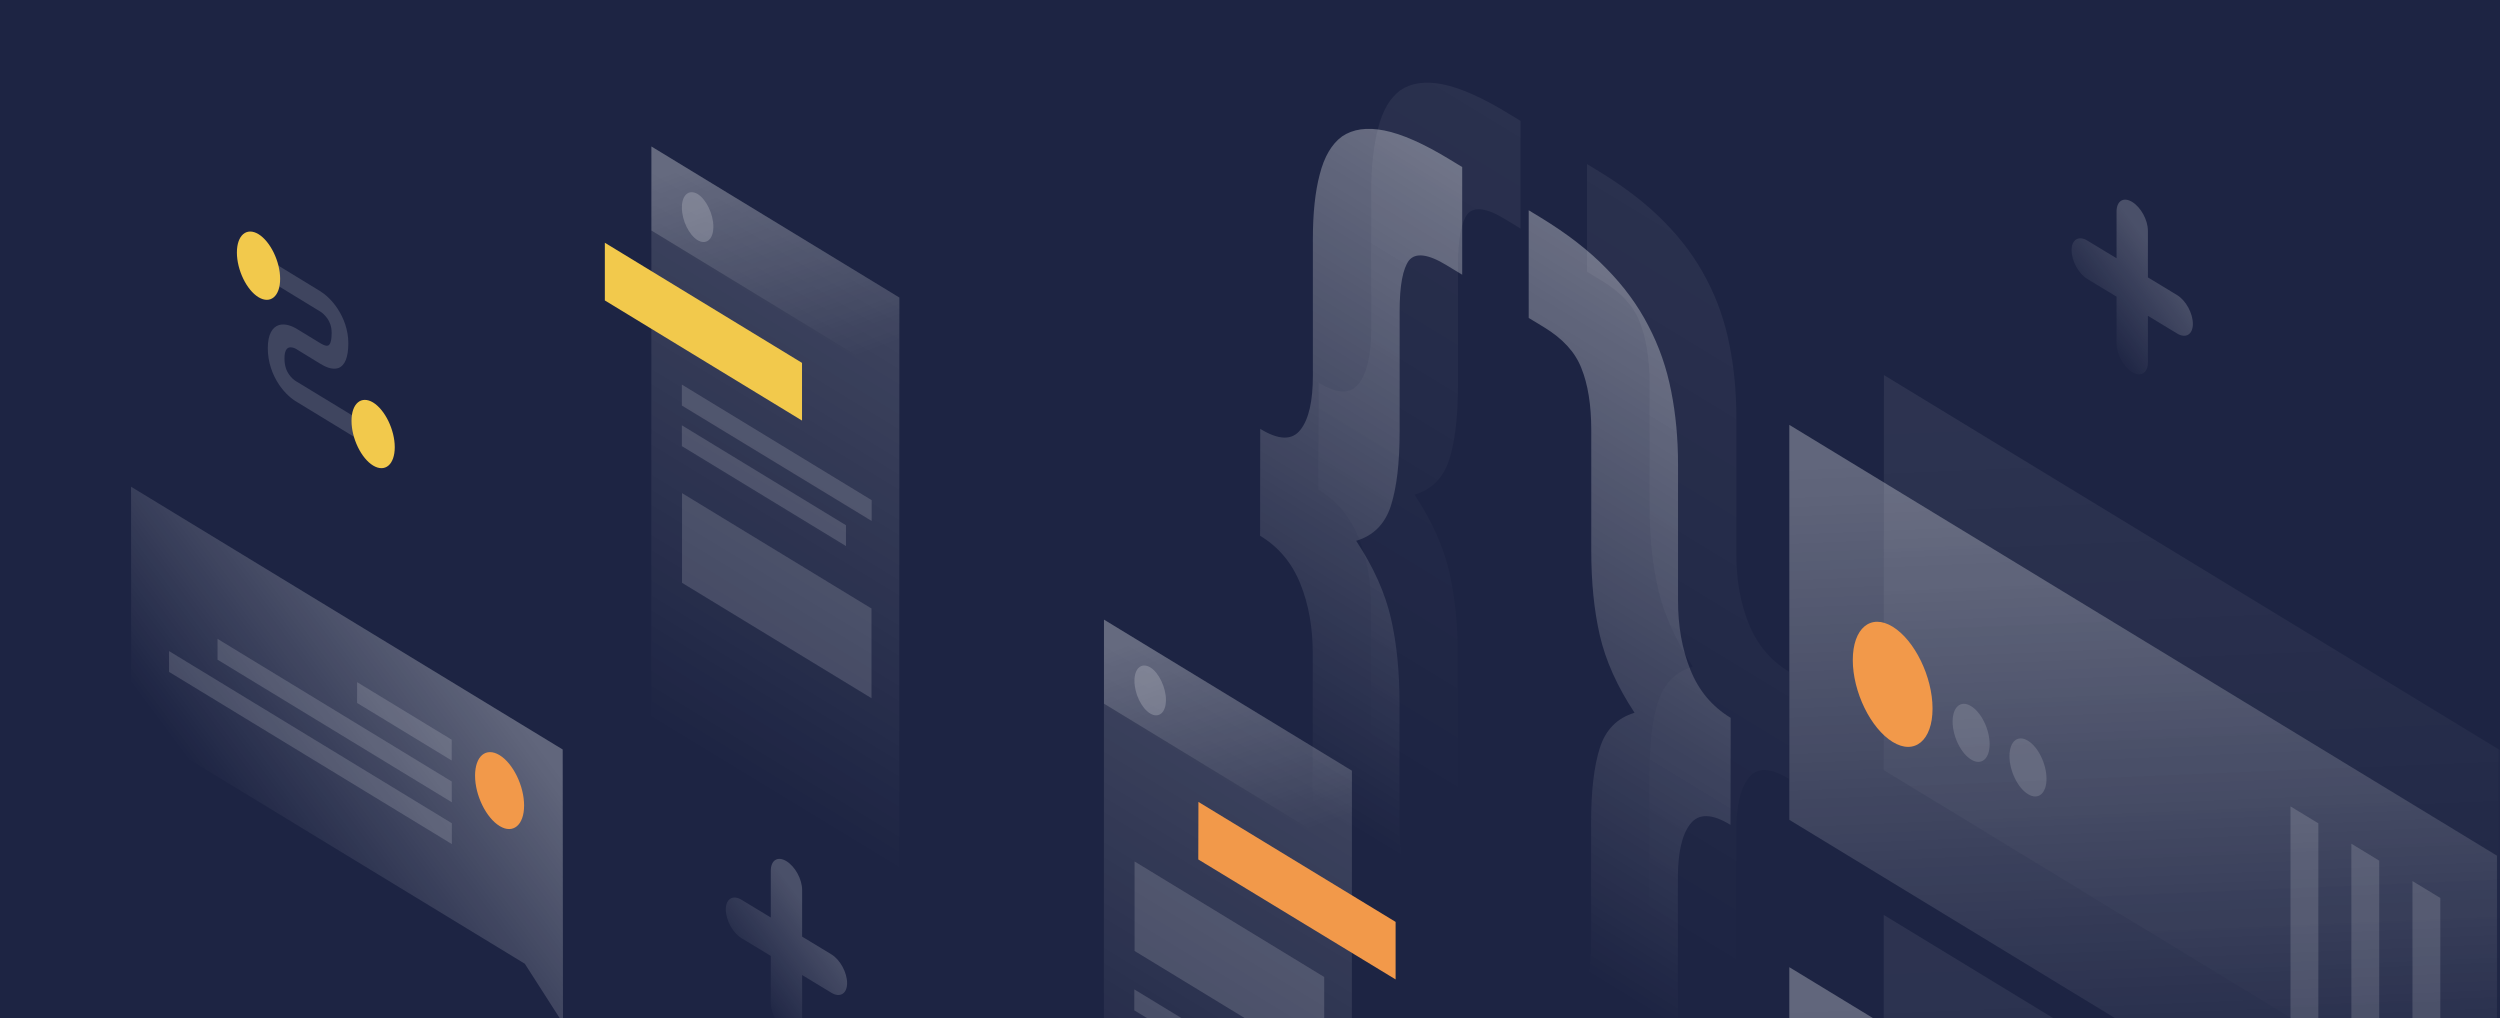 <svg width="496" height="202" viewBox="0 0 496 202" fill="none" xmlns="http://www.w3.org/2000/svg">
<rect x="0" y="0" width="496" height="202" fill="#808080" stroke="none"/>
<g clip-path="url(#clip0)">
<rect width="496" height="244" fill="#1D2443"/>
<mask id="mask0" mask-type="alpha" maskUnits="userSpaceOnUse" x="0" y="0" width="496" height="244">
<rect width="496" height="244" fill="#1D2443"/>
</mask>
<g mask="url(#mask0)">
<path opacity="0.15" d="M129.24 29.064L178.435 59.032L178.407 183.306L129.211 153.338L129.24 29.064Z" fill="url(#paint0_linear)"/>
<path d="M120 48.161L159.12 71.995V83.442L120 59.607V48.161Z" fill="#F2C94C"/>
<path opacity="0.15" d="M135.313 97.836L172.908 120.729V138.521L135.313 115.628V97.836Z" fill="white"/>
<path opacity="0.15" d="M135.285 76.307L172.937 99.231V103.36L135.285 80.466V76.307Z" fill="white"/>
<path opacity="0.15" d="M135.285 84.383L167.842 104.209V108.339L135.285 88.512V84.383Z" fill="white"/>
<path opacity="0.2" d="M129.24 29.064L178.436 59.032V75.701L129.24 45.733V29.064Z" fill="url(#paint1_linear)"/>
<path opacity="0.2" d="M141.532 44.974C141.532 47.494 140.121 48.678 138.394 47.646C136.667 46.583 135.285 43.699 135.285 41.179C135.285 38.659 136.696 37.475 138.423 38.507C140.121 39.57 141.532 42.454 141.532 44.974Z" fill="white"/>
<path opacity="0.15" d="M219.029 122.937L268.224 152.905L268.196 277.179L219 247.211L219.029 122.937Z" fill="url(#paint2_linear)"/>
<path d="M237.769 159.1L276.889 182.904V194.32L237.74 170.516L237.769 159.1Z" fill="#F2994A"/>
<path opacity="0.15" d="M225.103 170.911L262.726 193.834V211.596L225.103 188.673V170.911Z" fill="white"/>
<path opacity="0.15" d="M225.045 196.292L262.697 219.216V223.345L225.045 200.452V196.292Z" fill="white"/>
<path opacity="0.2" d="M219.028 122.937L268.224 152.905V169.574L219.028 139.606V122.937Z" fill="url(#paint3_linear)"/>
<path opacity="0.2" d="M231.321 138.88C231.321 141.4 229.91 142.584 228.183 141.552C226.456 140.489 225.074 137.604 225.074 135.084C225.074 132.564 226.485 131.38 228.212 132.412C229.91 133.445 231.321 136.359 231.321 138.88Z" fill="white"/>
<path opacity="0.15" d="M63.552 61.822L52.21 54.899V50.861L63.552 57.783C64.473 58.36 65.826 59.484 66.977 61.245C68.215 63.127 69.108 65.496 69.108 68.076C69.108 70.93 68.417 72.54 67.121 73.025C65.883 73.451 64.444 72.722 63.552 72.175L58.888 69.321L58.86 69.291C58.457 69.048 57.823 68.805 57.334 68.957C56.931 69.078 56.441 69.534 56.441 71.113C56.441 72.692 56.902 73.663 57.305 74.24C57.794 74.969 58.428 75.485 58.831 75.697L58.888 75.728L73.166 84.412V88.45L58.975 79.796C57.996 79.25 56.586 78.126 55.376 76.335C54.052 74.362 53.131 71.872 53.131 69.078C53.131 66.315 54.052 64.888 55.348 64.494C56.557 64.129 57.967 64.676 58.946 65.283L63.581 68.107C64.243 68.501 64.761 68.684 65.077 68.562C65.337 68.471 65.797 68.076 65.797 66.042C65.797 64.706 65.394 63.856 64.991 63.249C64.53 62.581 63.926 62.034 63.552 61.822Z" fill="white"/>
<path d="M55.578 55.324C55.578 58.786 53.65 60.395 51.289 58.968C48.929 57.541 47 53.563 47 50.102C47 46.641 48.929 45.031 51.289 46.458C53.65 47.916 55.578 51.893 55.578 55.324Z" fill="#F2C94C"/>
<path d="M78.32 88.723C78.32 92.184 76.391 93.793 74.03 92.366C71.67 90.939 69.741 86.962 69.741 83.5C69.741 80.039 71.67 78.43 74.03 79.857C76.391 81.314 78.32 85.292 78.32 88.723Z" fill="#F2C94C"/>
<path opacity="0.2" d="M156.033 170.859C157.76 171.922 159.142 174.442 159.142 176.567V185.828L164.956 189.35C166.684 190.412 168.065 192.933 168.065 195.058C168.065 197.153 166.655 198.003 164.956 196.971L159.142 193.449V202.709C159.142 204.804 157.731 205.654 156.033 204.622C154.305 203.559 152.924 201.039 152.924 198.914V189.653L147.109 186.131C145.382 185.069 144 182.549 144 180.423C144 178.328 145.411 177.478 147.109 178.51L152.924 182.032V172.772C152.924 170.646 154.305 169.796 156.033 170.859Z" fill="url(#paint4_linear)"/>
<path opacity="0.2" d="M423.033 40.068C424.76 41.131 426.142 43.651 426.142 45.776V55.037L431.956 58.559C433.684 59.621 435.065 62.142 435.065 64.267C435.065 66.362 433.655 67.212 431.956 66.18L426.142 62.658V71.918C426.142 74.013 424.731 74.863 423.033 73.831C421.305 72.768 419.924 70.248 419.924 68.123V58.862L414.109 55.34C412.382 54.278 411 51.758 411 49.632C411 47.537 412.411 46.687 414.109 47.719L419.924 51.241V41.981C419.924 39.855 421.305 39.005 423.033 40.068Z" fill="url(#paint5_linear)"/>
<path opacity="0.3" d="M111.639 148.7L26 96.567L26.029 143.659L104.126 191.207L111.696 203.018L111.639 148.7Z" fill="url(#paint6_linear)"/>
<path opacity="0.15" d="M89.617 146.757L70.849 135.34V139.47L89.617 150.886V146.757Z" fill="white"/>
<path opacity="0.15" d="M89.617 155.046L43.156 126.749V130.878L89.646 159.176L89.617 155.046Z" fill="white"/>
<path opacity="0.15" d="M89.646 163.335L33.542 129.177V133.306L89.646 167.464V163.335Z" fill="white"/>
<path d="M94.252 153.893C94.252 157.779 96.44 162.242 99.117 163.882C101.794 165.522 103.982 163.7 103.982 159.813C103.982 155.927 101.794 151.464 99.117 149.824C96.411 148.184 94.252 150.006 94.252 153.893Z" fill="#F2994A"/>
<path opacity="0.07" d="M354.909 154.506C351.235 152.248 348.573 152.187 346.924 154.323C345.275 156.428 344.465 159.999 344.465 165.034V192.164C344.465 197.321 344.002 201.593 343.105 204.981C342.208 208.49 340.675 210.992 338.562 212.457C336.508 213.953 333.731 214.349 330.201 213.647C326.758 212.976 322.447 211.084 317.297 207.941L314.838 206.445V185.084L317.905 186.945C321.579 189.203 324.038 189.478 325.282 187.83C326.584 186.243 327.25 182.917 327.25 177.882V153.987C327.25 147.762 327.829 142.848 328.986 139.217C330.143 135.585 332.429 133.297 335.872 132.259C332.429 127.041 330.143 121.944 328.986 116.94C327.829 111.935 327.279 106.32 327.279 100.094V76.2C327.279 71.165 326.613 67.075 325.311 63.871C324.096 60.728 321.637 58.042 317.934 55.784L314.867 53.922V32.561L317.326 34.056C322.476 37.199 326.787 40.526 330.23 44.066C333.76 47.636 336.537 51.451 338.591 55.448C340.732 59.507 342.237 63.84 343.134 68.448C344.031 72.934 344.494 77.787 344.494 82.913V110.043C344.494 115.078 345.304 119.656 346.953 123.745C348.602 127.865 351.264 131.038 354.938 133.266L354.909 154.506Z" fill="url(#paint7_linear)"/>
<path opacity="0.07" d="M261.602 75.924C265.277 78.182 267.938 78.243 269.588 76.107C271.237 74.001 272.047 70.431 272.047 65.396V38.266C272.047 33.109 272.51 28.837 273.407 25.449C274.303 21.94 275.779 19.407 277.833 17.911C279.974 16.447 282.752 16.05 286.195 16.721C289.724 17.423 294.064 19.346 299.214 22.489L301.674 23.984V45.346L298.607 43.484C294.932 41.226 292.415 40.921 291.113 42.508C289.898 44.156 289.262 47.482 289.262 52.517V76.412C289.262 82.638 288.683 87.551 287.526 91.182C286.368 94.783 284.083 97.103 280.64 98.14C284.083 103.358 286.368 108.455 287.526 113.459C288.683 118.464 289.233 124.079 289.233 130.305V154.199C289.233 159.235 289.84 163.324 291.084 166.467C292.386 169.671 294.903 172.387 298.578 174.615L301.645 176.477V197.838L299.185 196.343C294.035 193.2 289.696 189.843 286.166 186.273C282.723 182.733 279.945 178.949 277.804 174.89C275.75 170.892 274.275 166.589 273.378 161.951C272.481 157.465 272.018 152.613 272.018 147.486V120.356C272.018 115.321 271.208 110.744 269.559 106.654C267.909 102.534 265.248 99.361 261.573 97.133L261.602 75.924Z" fill="url(#paint8_linear)"/>
<path opacity="0.4" d="M343.336 163.662C339.662 161.404 337 161.343 335.351 163.479C333.702 165.584 332.891 169.155 332.891 174.19V201.32C332.891 206.477 332.428 210.749 331.532 214.137C330.635 217.646 329.101 220.148 326.989 221.613C324.935 223.109 322.157 223.505 318.628 222.803C315.185 222.132 310.874 220.24 305.724 217.097L303.265 215.601V194.24L306.331 196.101C310.006 198.359 312.465 198.634 313.709 196.986C315.011 195.399 315.677 192.073 315.677 187.038V163.143C315.677 156.918 316.255 152.004 317.413 148.373C318.57 144.741 320.856 142.453 324.298 141.415C320.856 136.197 318.57 131.1 317.413 126.096C316.255 121.091 315.706 115.476 315.706 109.25V85.356C315.706 80.32 315.04 76.231 313.738 73.027C312.523 69.884 310.064 67.198 306.36 64.94L303.294 63.078V41.717L305.753 43.212C310.903 46.355 315.214 49.682 318.657 53.222C322.186 56.792 324.964 60.607 327.018 64.604C329.159 68.663 330.664 72.996 331.561 77.605C332.457 82.091 332.92 86.943 332.92 92.07V119.199C332.92 124.234 333.73 128.812 335.38 132.901C337.029 137.021 339.691 140.194 343.365 142.422L343.336 163.662Z" fill="url(#paint9_linear)"/>
<path opacity="0.4" d="M250.029 85.082C253.703 87.341 256.365 87.401 258.014 85.265C259.663 83.16 260.474 79.589 260.474 74.554V47.425C260.474 42.267 260.936 37.995 261.833 34.608C262.73 31.098 264.206 28.565 266.26 27.07C268.401 25.605 271.179 25.208 274.621 25.88C278.151 26.582 282.491 28.504 287.641 31.647L290.1 33.143V54.504L287.033 52.643C283.359 50.385 280.842 50.08 279.54 51.666C278.325 53.314 277.688 56.641 277.688 61.676V85.57C277.688 91.796 277.11 96.709 275.952 100.341C274.795 103.942 272.509 106.261 269.066 107.298C272.509 112.517 274.795 117.613 275.952 122.618C277.11 127.623 277.659 133.238 277.659 139.463V163.358C277.659 168.393 278.267 172.482 279.511 175.626C280.813 178.83 283.33 181.546 287.005 183.774L290.071 185.635V206.997L287.612 205.502C282.462 202.358 278.122 199.001 274.593 195.431C271.15 191.891 268.372 188.107 266.231 184.048C264.177 180.051 262.701 175.748 261.804 171.109C260.908 166.623 260.445 161.771 260.445 156.644V129.515C260.445 124.479 259.634 119.902 257.985 115.813C256.336 111.693 253.674 108.519 250 106.291L250.029 85.082Z" fill="url(#paint10_linear)"/>
<path opacity="0.07" d="M373.772 74.418L514.168 159.891V238.254L373.726 152.781L373.772 74.418Z" fill="url(#paint11_linear)"/>
<path opacity="0.3" d="M355 84.294L495.396 169.767V248.129L355 162.656V84.294Z" fill="url(#paint12_linear)"/>
<path d="M367.593 130.955C367.593 137.275 371.151 144.534 375.504 147.2C379.858 149.867 383.416 146.904 383.416 140.584C383.416 134.263 379.858 127.005 375.504 124.338C371.151 121.672 367.593 124.634 367.593 130.955Z" fill="#F2994A"/>
<path opacity="0.15" d="M387.396 143.152C387.396 146.065 389.034 149.472 391.094 150.706C393.107 151.941 394.745 150.558 394.745 147.645C394.745 144.732 393.107 141.325 391.047 140.09C389.034 138.856 387.396 140.238 387.396 143.152Z" fill="white"/>
<path opacity="0.15" d="M398.678 150.015C398.678 152.928 400.316 156.335 402.376 157.57C404.389 158.804 406.028 157.422 406.028 154.508C406.028 151.595 404.389 148.188 402.329 146.954C400.316 145.719 398.678 147.102 398.678 150.015Z" fill="white"/>
<path opacity="0.15" d="M459.957 163.346V207.934L454.433 204.577V159.989L459.957 163.346Z" fill="white"/>
<path opacity="0.15" d="M472.036 170.754V215.342L466.512 211.984V167.396L472.036 170.754Z" fill="white"/>
<path opacity="0.15" d="M484.16 178.162V222.75L478.636 219.392V174.804L484.16 178.162Z" fill="white"/>
<path opacity="0.07" d="M373.726 181.519L514.121 266.992V345.355L373.726 259.882V181.519Z" fill="url(#paint13_linear)"/>
<path opacity="0.3" d="M355 191.888L495.396 277.361V355.723L355 270.25V191.888Z" fill="url(#paint14_linear)"/>
</g>
</g>
<defs>
<linearGradient id="paint0_linear" x1="179.328" y1="59.564" x2="128.471" y2="143.1" gradientUnits="userSpaceOnUse">
<stop stop-color="white"/>
<stop offset="1" stop-color="white" stop-opacity="0"/>
</linearGradient>
<linearGradient id="paint1_linear" x1="146.119" y1="29.318" x2="162.572" y2="73.545" gradientUnits="userSpaceOnUse">
<stop stop-color="white"/>
<stop offset="1" stop-color="white" stop-opacity="0"/>
</linearGradient>
<linearGradient id="paint2_linear" x1="269.115" y1="153.445" x2="218.258" y2="236.98" gradientUnits="userSpaceOnUse">
<stop stop-color="white"/>
<stop offset="1" stop-color="white" stop-opacity="0"/>
</linearGradient>
<linearGradient id="paint3_linear" x1="235.905" y1="123.198" x2="252.358" y2="167.426" gradientUnits="userSpaceOnUse">
<stop stop-color="white"/>
<stop offset="1" stop-color="white" stop-opacity="0"/>
</linearGradient>
<linearGradient id="paint4_linear" x1="162.037" y1="182.689" x2="146.353" y2="194.417" gradientUnits="userSpaceOnUse">
<stop stop-color="white"/>
<stop offset="1" stop-color="white" stop-opacity="0"/>
</linearGradient>
<linearGradient id="paint5_linear" x1="429.037" y1="51.898" x2="413.353" y2="63.626" gradientUnits="userSpaceOnUse">
<stop stop-color="white"/>
<stop offset="1" stop-color="white" stop-opacity="0"/>
</linearGradient>
<linearGradient id="paint6_linear" x1="92.966" y1="129.854" x2="46.968" y2="164" gradientUnits="userSpaceOnUse">
<stop stop-color="white"/>
<stop offset="1" stop-color="white" stop-opacity="0"/>
</linearGradient>
<linearGradient id="paint7_linear" x1="373.112" y1="38.731" x2="295.897" y2="165.608" gradientUnits="userSpaceOnUse">
<stop stop-color="white"/>
<stop offset="1" stop-color="white" stop-opacity="0"/>
</linearGradient>
<linearGradient id="paint8_linear" x1="338.801" y1="17.285" x2="261.586" y2="144.162" gradientUnits="userSpaceOnUse">
<stop stop-color="white"/>
<stop offset="1" stop-color="white" stop-opacity="0"/>
</linearGradient>
<linearGradient id="paint9_linear" x1="361.538" y1="47.887" x2="284.323" y2="174.764" gradientUnits="userSpaceOnUse">
<stop stop-color="white"/>
<stop offset="1" stop-color="white" stop-opacity="0"/>
</linearGradient>
<linearGradient id="paint10_linear" x1="327.228" y1="26.443" x2="250.013" y2="153.321" gradientUnits="userSpaceOnUse">
<stop stop-color="white"/>
<stop offset="1" stop-color="white" stop-opacity="0"/>
</linearGradient>
<linearGradient id="paint11_linear" x1="441.077" y1="80.684" x2="446.895" y2="219.272" gradientUnits="userSpaceOnUse">
<stop stop-color="white"/>
<stop offset="1" stop-color="white" stop-opacity="0"/>
</linearGradient>
<linearGradient id="paint12_linear" x1="422.35" y1="90.56" x2="428.169" y2="229.148" gradientUnits="userSpaceOnUse">
<stop stop-color="white"/>
<stop offset="1" stop-color="white" stop-opacity="0"/>
</linearGradient>
<linearGradient id="paint13_linear" x1="441.067" y1="187.802" x2="446.885" y2="326.39" gradientUnits="userSpaceOnUse">
<stop stop-color="white"/>
<stop offset="1" stop-color="white" stop-opacity="0"/>
</linearGradient>
<linearGradient id="paint14_linear" x1="422.34" y1="198.171" x2="428.159" y2="336.758" gradientUnits="userSpaceOnUse">
<stop stop-color="white"/>
<stop offset="1" stop-color="white" stop-opacity="0"/>
</linearGradient>
<clipPath id="clip0">
<rect width="496" height="202" fill="white"/>
</clipPath>
</defs>
</svg>

